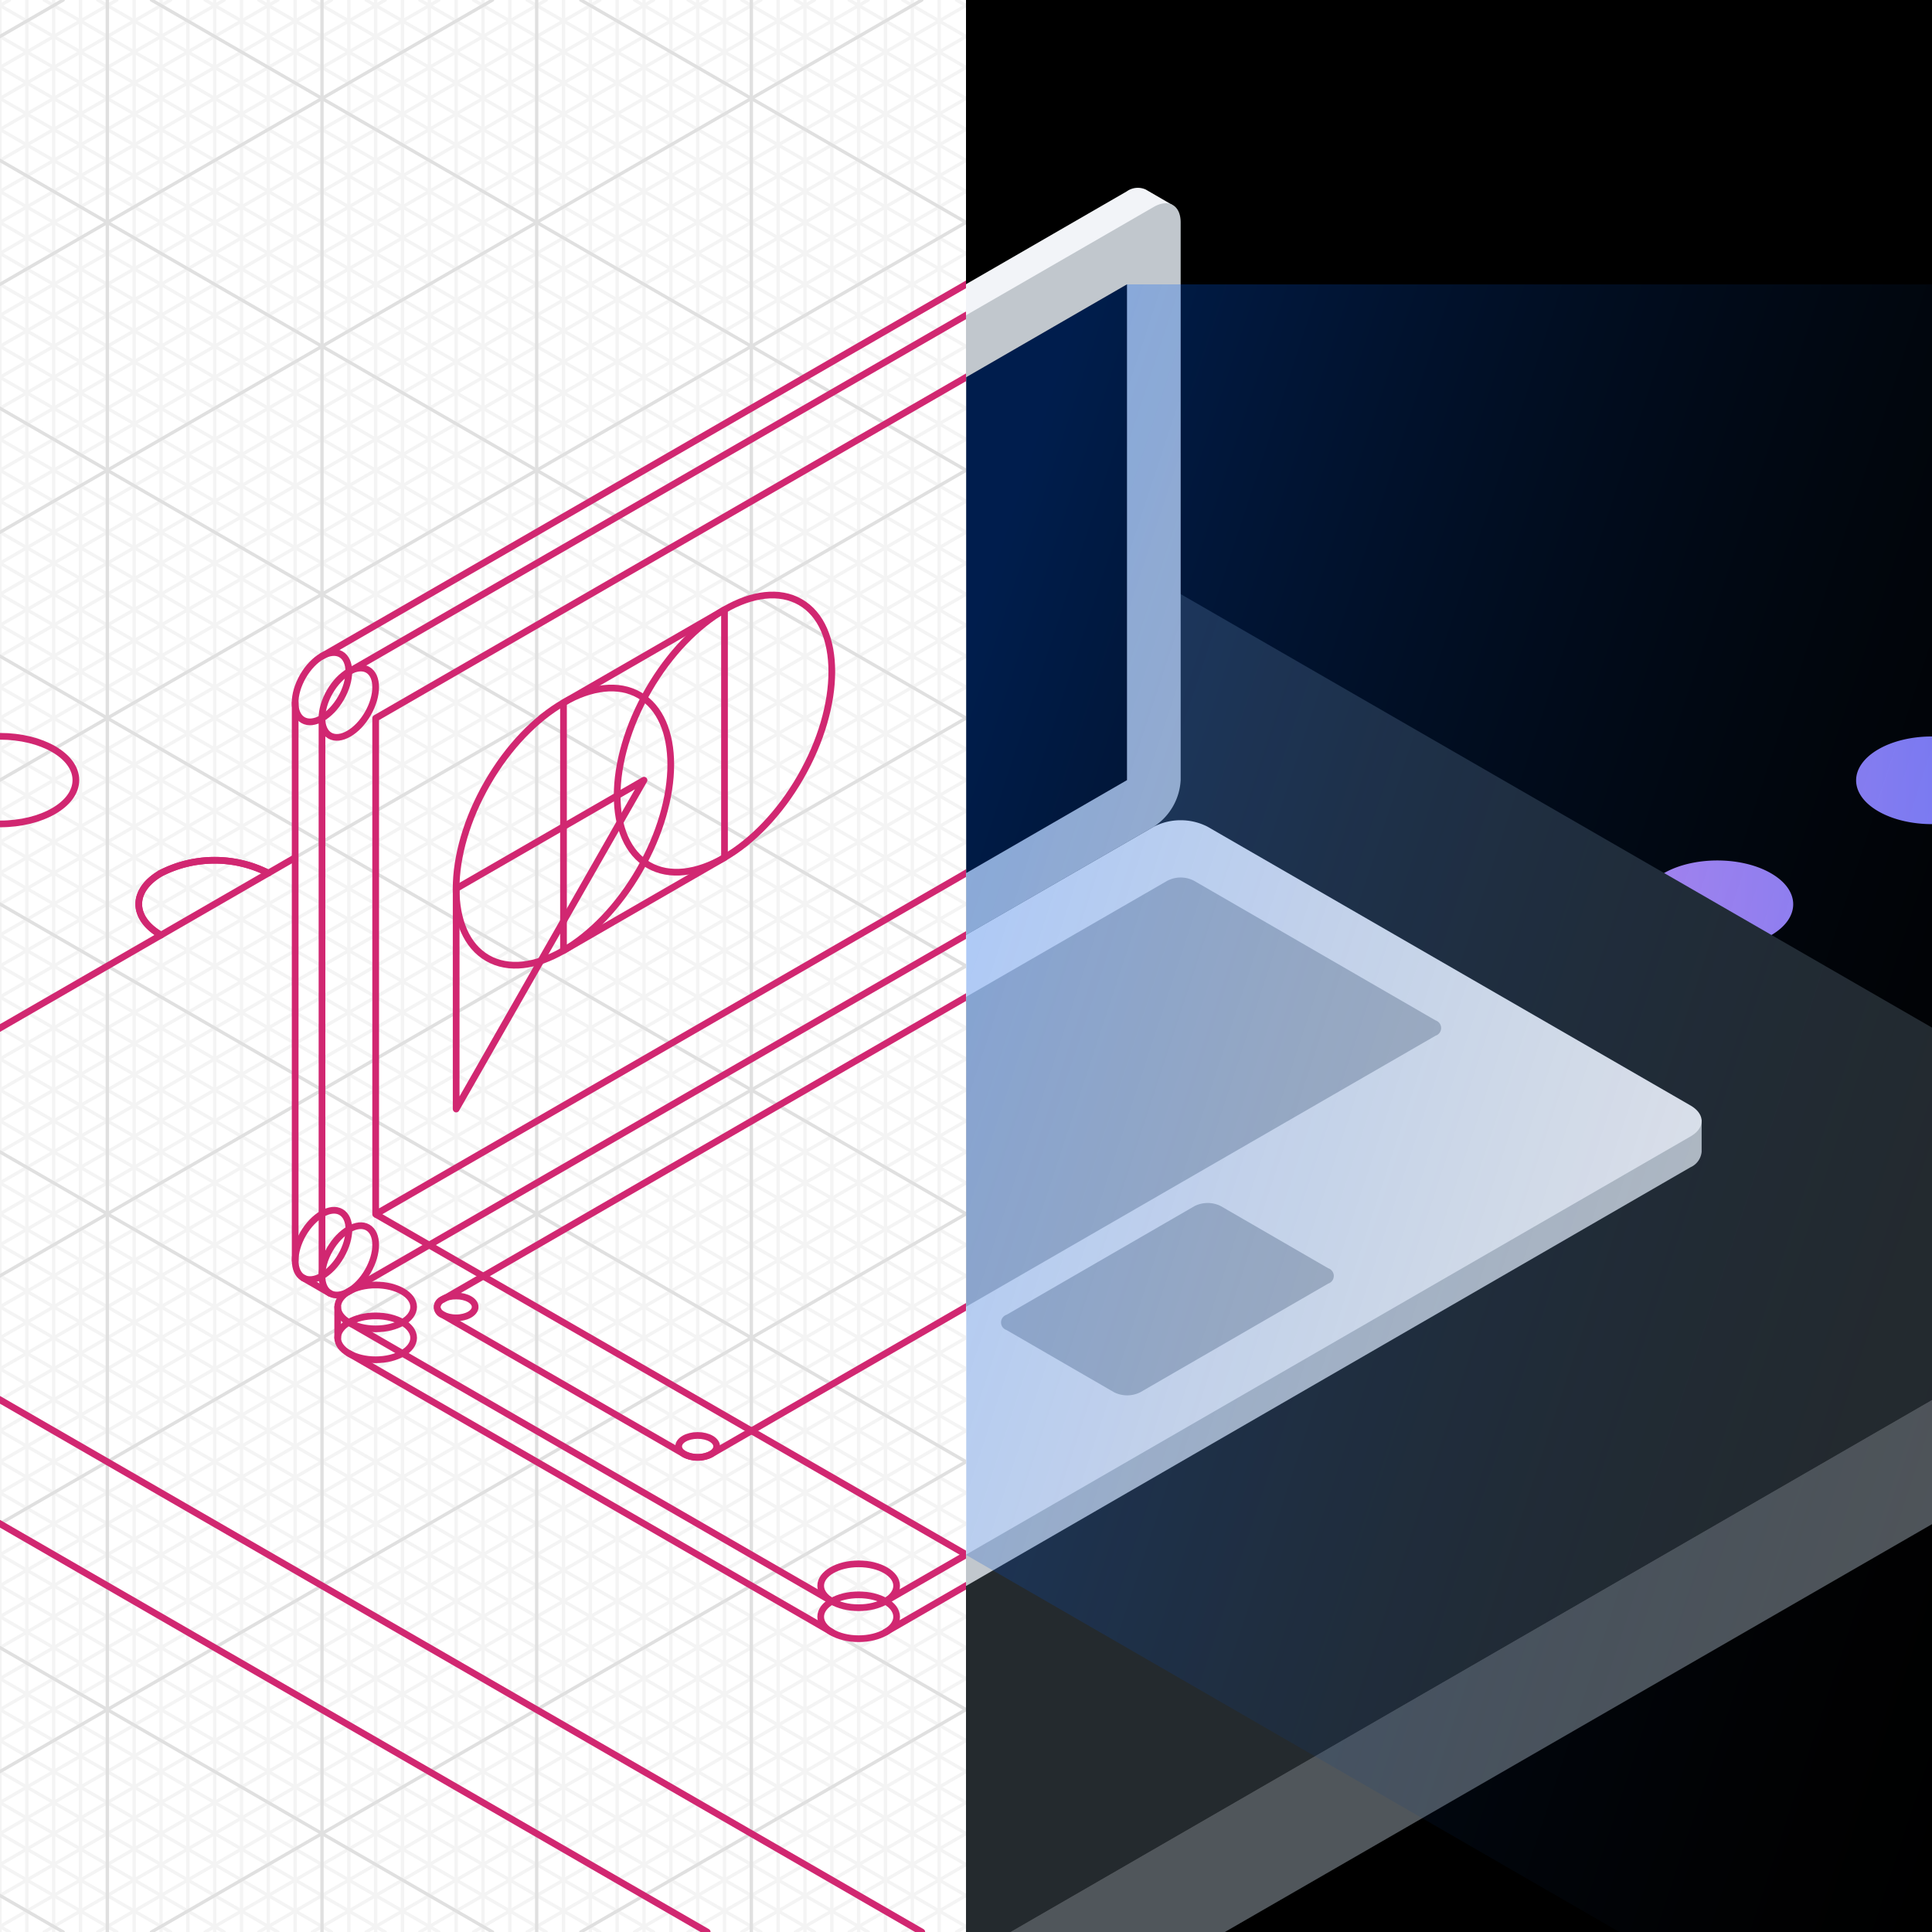 <svg xmlns="http://www.w3.org/2000/svg" xmlns:xlink="http://www.w3.org/1999/xlink" viewBox="0 0 288 288"><defs><style>.cls-1,.cls-10,.cls-4,.cls-5,.cls-6,.cls-7,.cls-8,.cls-9{fill:none}.cls-2{fill:#fff}.cls-3{clip-path:url(#clip-path)}.cls-4{stroke:#f4f4f4}.cls-4,.cls-5,.cls-6,.cls-7,.cls-8{stroke-linecap:round}.cls-4,.cls-5,.cls-6,.cls-9{stroke-miterlimit:10}.cls-4,.cls-5{stroke-width:.5px}.cls-5{stroke:#e0e0e0}.cls-10,.cls-6,.cls-7,.cls-8,.cls-9{stroke:#d12771}.cls-7{stroke-miterlimit:10}.cls-10,.cls-8{stroke-linejoin:round}.cls-11{fill:url(#linear-gradient)}.cls-12{fill:#242a2e}.cls-13{fill:#50565b}.cls-14{fill:#f2f4f8}.cls-15{fill:#c1c7cd}.cls-16{fill:#b9bfc7}.cls-17{fill:url(#linear-gradient-2)}</style><clipPath id="clip-path"><rect width="288" height="288" class="cls-1"/></clipPath><linearGradient id="linear-gradient" x1="244.68" x2="395.32" y1="6863.67" y2="6863.67" gradientTransform="matrix(1, 0, 0, -1, 0, 6961.53)" gradientUnits="userSpaceOnUse"><stop offset="0" stop-color="#bb8eff"/><stop offset="1" stop-color="#0062ff"/></linearGradient><linearGradient id="linear-gradient-2" x1="123.98" x2="469.08" y1="6861.07" y2="6747.51" gradientTransform="matrix(1, 0, 0, -1, 0, 6961.53)" gradientUnits="userSpaceOnUse"><stop offset=".05" stop-color="#0062ff" stop-opacity=".3"/><stop offset=".6" stop-color="#13171a" stop-opacity="0"/></linearGradient></defs><g id="Layer_3" data-name="Layer 3"><g id="Layer_3-2" data-name="Layer 3"><rect width="288" height="288" class="cls-2"/><g class="cls-3"><line x1="32" x2="32" y2="288" class="cls-4"/><line x1="96" x2="96" y2="288" class="cls-4"/><line x1="64" x2="64" y2="288" class="cls-4"/><line y2="288" class="cls-4"/><line x1="128" x2="128" y2="288" class="cls-4"/><line x1="24" x2="24" y2="288" class="cls-4"/><line x1="88" x2="88" y2="288" class="cls-4"/><line x1="56" x2="56" y2="288" class="cls-4"/><line x1="120" x2="120" y2="288" class="cls-4"/><line x1="40" x2="40" y2="288" class="cls-4"/><line x1="104" x2="104" y2="288" class="cls-4"/><line x1="72" x2="72" y2="288" class="cls-4"/><line x1="8" x2="8" y2="288" class="cls-4"/><line x1="136" x2="136" y2="288" class="cls-4"/><line x1="20" x2="20" y2="288" class="cls-4"/><line x1="84" x2="84" y2="288" class="cls-4"/><line x1="52" x2="52" y2="288" class="cls-4"/><line x1="116" x2="116" y2="288" class="cls-4"/><line x1="36" x2="36" y2="288" class="cls-4"/><line x1="100" x2="100" y2="288" class="cls-4"/><line x1="68" x2="68" y2="288" class="cls-4"/><line x1="4" x2="4" y2="288" class="cls-4"/><line x1="132" x2="132" y2="288" class="cls-4"/><line x1="28" x2="28" y2="288" class="cls-4"/><line x1="92" x2="92" y2="288" class="cls-4"/><line x1="60" x2="60" y2="288" class="cls-4"/><line x1="124" x2="124" y2="288" class="cls-4"/><line x1="44" x2="44" y2="288" class="cls-4"/><line x1="108" x2="108" y2="288" class="cls-4"/><line x1="76" x2="76" y2="288" class="cls-4"/><line x1="12" x2="12" y2="288" class="cls-4"/><line x1="140" x2="140" y2="288" class="cls-4"/><line x1="-112" x2="1.42" y1="65.48" class="cls-4"/><line x1="-112" x2="17.42" y1="74.72" class="cls-4"/><line x1="-112" x2="25.42" y1="79.34" class="cls-4"/><line x1="-112" x2="33.42" y1="83.96" class="cls-4"/><line x1="-112" x2="49.42" y1="93.19" class="cls-4"/><line x1="-112" x2="57.42" y1="97.81" class="cls-4"/><line x1="65.42" x2="-112" y2="102.43" class="cls-4"/><line x1="-112" x2="81.42" y1="111.67" class="cls-4"/><line x1="-112" x2="89.42" y1="116.29" class="cls-4"/><line x1="-112" x2="97.42" y1="120.91" class="cls-4"/><line x1="-112" x2="113.42" y1="130.14" class="cls-4"/><line x1="-112" x2="121.42" y1="134.76" class="cls-4"/><line x1="129.42" x2="-112" y2="139.38" class="cls-4"/><line x1="-112" x2="145.42" y1="148.62" class="cls-4"/><line x1="-112" x2="153.42" y1="153.24" class="cls-4"/><line x1="-112" x2="161.42" y1="157.86" class="cls-4"/><line x1="-112" x2="177.42" y1="167.09" class="cls-4"/><line x1="185.42" x2="-112" y2="171.71" class="cls-4"/><line x1="-112" x2="193.42" y1="176.33" class="cls-4"/><line x1="-112" x2="209.42" y1="185.57" class="cls-4"/><line x1="-112" x2="217.42" y1="190.19" class="cls-4"/><line x1="225.42" x2="-112" y2="194.81" class="cls-4"/><line x1="-112" x2="241.42" y1="204.04" class="cls-4"/><line x1="249.42" x2="-112" y2="208.66" class="cls-4"/><line x1="-112" x2="257.42" y1="213.28" class="cls-4"/><line x1="-112" x2="273.42" y1="222.52" class="cls-4"/><line x1="-112" x2="281.42" y1="227.14" class="cls-4"/><line x1="289.42" x2="-112" y2="231.76" class="cls-4"/><line x1="305.42" x2="-112" y2="240.99" class="cls-4"/><line x1="-112" x2="313.42" y1="245.61" class="cls-4"/><line x1="-112" x2="321.42" y1="250.23" class="cls-4"/><line x1="-112" x2="337.42" y1="259.47" class="cls-4"/><line x1="345.42" x2="-112" y2="264.09" class="cls-4"/><line x1="-112" x2="353.42" y1="268.71" class="cls-4"/><line x1="-112" x2="369.42" y1="277.95" class="cls-4"/><line x1="-112" x2="377.42" y1="282.56" class="cls-4"/><line x1="385.42" x2="-112" y2="287.18" class="cls-4"/><line x1="-97.42" x2="400" y1="288" y2=".82" class="cls-4"/><line x1="-89.42" x2="400" y1="288" y2="5.44" class="cls-4"/><line x1="-81.42" x2="400" y1="288" y2="10.05" class="cls-4"/><line x1="-65.42" x2="400" y1="288" y2="19.29" class="cls-4"/><line x1="-57.42" x2="400" y1="288" y2="23.91" class="cls-4"/><line x1="400" x2="-49.42" y1="28.53" y2="288" class="cls-4"/><line x1="400" x2="-33.42" y1="37.77" y2="288" class="cls-4"/><line x1="-25.42" x2="400" y1="288" y2="42.39" class="cls-4"/><line x1="-17.42" x2="400" y1="288" y2="47.01" class="cls-4"/><line x1="-1.42" x2="400" y1="288" y2="56.24" class="cls-4"/><line x1="6.58" x2="400" y1="288" y2="60.86" class="cls-4"/><line x1="14.58" x2="400" y1="288" y2="65.48" class="cls-4"/><line x1="400" x2="30.58" y1="74.72" y2="288" class="cls-4"/><line x1="38.58" x2="400" y1="288" y2="79.34" class="cls-4"/><line x1="46.58" x2="400" y1="288" y2="83.96" class="cls-4"/><line x1="62.58" x2="400" y1="288" y2="93.19" class="cls-4"/><line x1="400" x2="70.58" y1="97.81" y2="288" class="cls-4"/><line x1="78.58" x2="400" y1="288" y2="102.43" class="cls-4"/><line x1="94.58" x2="400" y1="288" y2="111.67" class="cls-4"/><line x1="102.58" x2="400" y1="288" y2="116.29" class="cls-4"/><line x1="400" x2="110.58" y1="120.91" y2="288" class="cls-4"/><line x1="400" x2="126.58" y1="130.14" y2="288" class="cls-4"/><line x1="134.58" x2="400" y1="288" y2="134.76" class="cls-4"/><line x1="142.58" x2="400" y1="288" y2="139.38" class="cls-4"/><line x1="-112" x2="41.42" y1="88.57" class="cls-4"/><line x1="-112" x2="105.42" y1="125.52" class="cls-4"/><line x1="169.42" x2="-112" y2="162.48" class="cls-4"/><line x1="-112" x2="233.42" y1="199.43" class="cls-4"/><line x1="-112" x2="297.42" y1="236.38" class="cls-4"/><line x1="-112" x2="361.42" y1="273.33" class="cls-4"/><line x1="400" x2="-73.42" y1="14.67" y2="288" class="cls-4"/><line x1="400" x2="-9.42" y1="51.62" y2="288" class="cls-4"/><line x1="54.58" x2="400" y1="288" y2="88.57" class="cls-4"/><line x1="118.58" x2="400" y1="288" y2="125.52" class="cls-4"/><line x1="142.58" x2="400" y2="148.62" class="cls-4"/><line x1="134.58" x2="400" y2="153.24" class="cls-4"/><line x1="126.58" x2="400" y2="157.86" class="cls-4"/><line x1="110.58" x2="400" y2="167.09" class="cls-4"/><line x1="400" x2="102.58" y1="171.71" class="cls-4"/><line x1="94.58" x2="400" y2="176.33" class="cls-4"/><line x1="78.58" x2="400" y2="185.57" class="cls-4"/><line x1="70.58" x2="400" y2="190.19" class="cls-4"/><line x1="400" x2="62.58" y1="194.81" class="cls-4"/><line x1="46.58" x2="400" y2="204.04" class="cls-4"/><line x1="400" x2="38.58" y1="208.66" class="cls-4"/><line x1="30.58" x2="400" y2="213.28" class="cls-4"/><line x1="14.58" x2="400" y2="222.52" class="cls-4"/><line x1="6.58" x2="400" y2="227.14" class="cls-4"/><line x1="400" x2="-1.42" y1="231.76" class="cls-4"/><line x1="400" x2="-17.42" y1="240.99" class="cls-4"/><line x1="-25.42" x2="400" y2="245.61" class="cls-4"/><line x1="-33.42" x2="400" y2="250.23" class="cls-4"/><line x1="-49.42" x2="400" y2="259.47" class="cls-4"/><line x1="400" x2="-57.42" y1="264.09" class="cls-4"/><line x1="-65.42" x2="400" y2="268.71" class="cls-4"/><line x1="-81.42" x2="400" y2="277.95" class="cls-4"/><line x1="-89.42" x2="400" y2="282.56" class="cls-4"/><line x1="400" x2="-97.42" y1="287.18" class="cls-4"/><line x1="-112" x2="385.42" y1=".82" y2="288" class="cls-4"/><line x1="-112" x2="377.42" y1="5.44" y2="288" class="cls-4"/><line x1="-112" x2="369.42" y1="10.05" y2="288" class="cls-4"/><line x1="-112" x2="353.42" y1="19.29" y2="288" class="cls-4"/><line x1="-112" x2="345.42" y1="23.91" y2="288" class="cls-4"/><line x1="337.42" x2="-112" y1="288" y2="28.53" class="cls-4"/><line x1="321.42" x2="-112" y1="288" y2="37.77" class="cls-4"/><line x1="-112" x2="313.42" y1="42.39" y2="288" class="cls-4"/><line x1="-112" x2="305.42" y1="47.01" y2="288" class="cls-4"/><line x1="-112" x2="289.42" y1="56.24" y2="288" class="cls-4"/><line x1="-112" x2="281.42" y1="60.86" y2="288" class="cls-4"/><line x1="-112" x2="273.42" y1="65.48" y2="288" class="cls-4"/><line x1="257.42" x2="-112" y1="288" y2="74.72" class="cls-4"/><line x1="-112" x2="249.42" y1="79.34" y2="288" class="cls-4"/><line x1="-112" x2="241.42" y1="83.96" y2="288" class="cls-4"/><line x1="-112" x2="225.42" y1="93.19" y2="288" class="cls-4"/><line x1="217.42" x2="-112" y1="288" y2="97.81" class="cls-4"/><line x1="-112" x2="209.42" y1="102.43" y2="288" class="cls-4"/><line x1="-112" x2="193.42" y1="111.67" y2="288" class="cls-4"/><line x1="-112" x2="185.42" y1="116.29" y2="288" class="cls-4"/><line x1="177.42" x2="-112" y1="288" y2="120.91" class="cls-4"/><line x1="161.42" x2="-112" y1="288" y2="130.14" class="cls-4"/><line x1="-112" x2="153.42" y1="134.76" y2="288" class="cls-4"/><line x1="-112" x2="145.42" y1="139.38" y2="288" class="cls-4"/><line x1="-112" x2="129.42" y1="148.62" y2="288" class="cls-4"/><line x1="121.42" x2="-112" y1="288" y2="153.24" class="cls-4"/><line x1="-112" x2="113.42" y1="157.86" y2="288" class="cls-4"/><line x1="97.42" x2="-112" y1="288" y2="167.09" class="cls-4"/><line x1="-112" x2="89.42" y1="171.71" y2="288" class="cls-4"/><line x1="81.42" x2="-112" y1="288" y2="176.33" class="cls-4"/><line x1="-112" x2="65.42" y1="185.57" y2="288" class="cls-4"/><line x1="57.42" x2="-112" y1="288" y2="190.19" class="cls-4"/><line x1="-112" x2="49.42" y1="194.81" y2="288" class="cls-4"/><line x1="-112" x2="33.42" y1="204.04" y2="288" class="cls-4"/><line x1="-112" x2="25.42" y1="208.66" y2="288" class="cls-4"/><line x1="17.42" x2="-112" y1="288" y2="213.28" class="cls-4"/><line x1="1.42" x2="-112" y1="288" y2="222.52" class="cls-4"/><line x1="400" x2="118.58" y1="162.48" class="cls-4"/><line x1="54.58" x2="400" y2="199.43" class="cls-4"/><line x1="-9.42" x2="400" y2="236.38" class="cls-4"/><line x1="-73.42" x2="400" y2="273.33" class="cls-4"/><line x1="361.42" x2="-112" y1="288" y2="14.67" class="cls-4"/><line x1="297.42" x2="-112" y1="288" y2="51.62" class="cls-4"/><line x1="-112" x2="233.42" y1="88.57" y2="288" class="cls-4"/><line x1="-112" x2="169.42" y1="125.52" y2="288" class="cls-4"/><line x1="-112" x2="105.42" y1="162.48" y2="288" class="cls-4"/><line x1="41.42" x2="-112" y1="288" y2="199.43" class="cls-4"/><line x1="16" x2="16" y2="288" class="cls-5"/><line x1="80" x2="80" y2="288" class="cls-5"/><line x1="48" x2="48" y2="288" class="cls-5"/><line x1="112" x2="112" y2="288" class="cls-5"/><line x1="-112" x2="9.42" y1="70.1" class="cls-5"/><line x1="-112" x2="73.42" y1="107.05" class="cls-5"/><line x1="-112" x2="137.42" y1="144" class="cls-5"/><line x1="-112" x2="201.42" y1="180.95" class="cls-5"/><line x1="-112" x2="265.42" y1="217.9" class="cls-5"/><line x1="329.42" x2="-112" y2="254.85" class="cls-5"/><line x1="-105.42" x2="393.42" y1="288" class="cls-5"/><line x1="-41.42" x2="400" y1="288" y2="33.15" class="cls-5"/><line x1="22.58" x2="400" y1="288" y2="70.1" class="cls-5"/><line x1="400" x2="86.58" y1="107.05" y2="288" class="cls-5"/><line x1="86.58" x2="400" y2="180.95" class="cls-5"/><line x1="22.58" x2="400" y2="217.9" class="cls-5"/><line x1="400" x2="-41.42" y1="254.85" class="cls-5"/><line x1="-105.42" x2="393.42" y2="288" class="cls-5"/><line x1="-112" x2="329.42" y1="33.15" y2="288" class="cls-5"/><line x1="-112" x2="265.42" y1="70.1" y2="288" class="cls-5"/><line x1="201.42" x2="-112" y1="288" y2="107.05" class="cls-5"/><line x1="-112" x2="137.42" y1="144" y2="288" class="cls-5"/><line x1="-112" x2="73.42" y1="180.95" y2="288" class="cls-5"/><line x1="-112" x2="9.42" y1="217.9" y2="288" class="cls-5"/><ellipse cx="52" cy="187.89" class="cls-6" rx="5.66" ry="3.27" transform="translate(-136.72 138.97) rotate(-60)"/><ellipse cx="52" cy="104.75" class="cls-6" rx="5.66" ry="3.27" transform="translate(-64.72 97.41) rotate(-60)"/><ellipse cx="56" cy="194.82" class="cls-6" rx="5.66" ry="3.27"/><ellipse cx="68" cy="194.82" class="cls-6" rx="2.83" ry="1.63"/><ellipse cx="104" cy="215.61" class="cls-6" rx="2.83" ry="1.63"/><ellipse cx="128" cy="236.39" class="cls-6" rx="5.66" ry="3.27"/><ellipse cx="56" cy="199.43" class="cls-6" rx="5.66" ry="3.27"/><ellipse cx="128" cy="241.01" class="cls-6" rx="5.66" ry="3.27"/><path d="M214,154.39,106,216.77a4.38,4.38,0,0,1-4,0L66,196a1.2,1.2,0,0,1,0-2.28L174,131.3" class="cls-6"/><line x1="50.34" x2="50.34" y1="199.43" y2="194.82" class="cls-6"/><line x1="52" x2="124" y1="201.74" y2="243.31" class="cls-6"/><line x1="124" x2="52" y1="238.7" y2="197.13" class="cls-6"/><line x1="132" x2="252" y1="243.31" y2="174.02" class="cls-6"/><line x1="132" x2="252" y1="238.7" y2="169.41" class="cls-6"/><line x1="52" x2="172" y1="100.13" y2="30.84" class="cls-6"/><line x1="48" x2="48" y1="107.06" y2="190.2" class="cls-6"/><line x1="52" x2="172" y1="192.51" y2="123.22" class="cls-6"/><ellipse cx="48" cy="185.58" class="cls-7" rx="5.66" ry="3.27" transform="translate(-136.71 134.36) rotate(-60)"/><ellipse cx="48" cy="102.44" class="cls-6" rx="5.66" ry="3.27" transform="translate(-64.72 92.79) rotate(-60)"/><line x1="48" x2="168" y1="97.82" y2="28.53" class="cls-6"/><line x1="44" x2="44" y1="104.75" y2="187.89" class="cls-6"/><line x1="45.17" x2="49.17" y1="190.48" y2="192.79" class="cls-6"/><polyline points="168 42.39 56 107.06 56 181 168 116.29" class="cls-8"/><polyline points="137.41 288 -48 180.96 -48.01 199.43 105.42 288" class="cls-6"/><path d="M24,139.39c-4.42-2.55-4.42-6.69,0-9.24a17.69,17.69,0,0,1,16,0" class="cls-6"/><ellipse cy="116.29" class="cls-6" rx="11.31" ry="6.53"/><path d="M24,139.39c-4.42-2.55-4.42-6.69,0-9.24a17.69,17.69,0,0,1,16,0" class="cls-9"/><line x1="56" x2="144.04" y1="181" y2="231.75" class="cls-9"/><ellipse cx="84" cy="123.22" class="cls-10" rx="22.63" ry="13.06" transform="translate(-64.72 134.36) rotate(-60)"/><ellipse cx="108" cy="109.36" class="cls-10" rx="22.63" ry="13.06" transform="translate(-40.71 148.21) rotate(-60)"/><polygon points="96 116.3 68 132.46 68 165.32 96 116.3" class="cls-10"/><line x1="-48" x2="44" y1="180.96" y2="127.84" class="cls-9"/><polygon points="84 141.7 108 127.84 108 90.89 84 104.75 84 141.7" class="cls-10"/><rect width="144" height="288" x="144"/><path d="M296,120.94c-4.41,2.55-11.58,2.55-16,0s-4.41-6.68,0-9.24,11.59-2.55,16,0S300.41,118.39,296,120.94Zm-32,9.24c-4.41-2.55-11.58-2.55-16,0s-4.41,6.69,0,9.24,11.59,2.55,16,0,4.42-6.69,0-9.24Zm96-55.43a17.69,17.69,0,0,0-16,0c-4.42,2.55-4.42,6.69,0,9.24a17.69,17.69,0,0,0,16,0C364.42,81.44,364.41,77.3,360,74.75ZM328,93.23a17.69,17.69,0,0,0-16,0c-4.42,2.55-4.42,6.69,0,9.24a17.69,17.69,0,0,0,16,0c4.42-2.55,4.41-6.69,0-9.24Zm64-36.94a17.69,17.69,0,0,0-16,0c-4.42,2.55-4.42,6.68,0,9.24a17.69,17.69,0,0,0,16,0c4.42-2.56,4.41-6.69,0-9.24Z" class="cls-11"/><polygon points="150.59 288 336.07 180.92 144.04 70.12 144 288 150.59 288" class="cls-12"/><polygon points="150.59 288 182.59 288 336.07 199.48 336.07 180.92 150.59 288" class="cls-13"/><path d="M144,70.32l30.79-39.75-4-2.32h0a2.85,2.85,0,0,0-2.83.28L144,42.37Z" class="cls-14"/><path d="M172,30.84,144,47v92.38l28-16.15a8.84,8.84,0,0,0,4-6.93V33.15C176,30.6,174.21,29.57,172,30.84Z" class="cls-15"/><polygon points="144.04 56.23 144.04 130.14 168 116.29 168 42.39 144.04 56.23"/><path d="M214,152.11,178,131.3a4.32,4.32,0,0,0-4,0l-30,17.31V194.8l70-40.41A1.2,1.2,0,0,0,214,152.11Z" class="cls-16"/><path d="M144,182v54.42L252,174a2.81,2.81,0,0,0,1.66-2.31V166.9Z" class="cls-15"/><path d="M252,164.79l-72-41.56a8.81,8.81,0,0,0-8,0l-28,16.14v92.38l108-62.34C254.21,168.14,254.21,166.07,252,164.79Z" class="cls-14"/><path d="M198,191.34,170,207.53a4.36,4.36,0,0,1-3.95,0l-16-9.26a1.2,1.2,0,0,1,0-2.28l28-16.19a4.36,4.36,0,0,1,3.95,0L198,189.06A1.2,1.2,0,0,1,198,191.34Z" class="cls-16"/><path d="M214,152.11,178,131.3a4.32,4.32,0,0,0-4,0l-30,17.31V194.8l70-40.41A1.2,1.2,0,0,0,214,152.11Z" class="cls-16"/><polygon points="400 288 400 42.39 168 42.39 144.04 56.23 144.04 231.81 241.41 288 400 288" class="cls-17"/></g></g></g></svg>